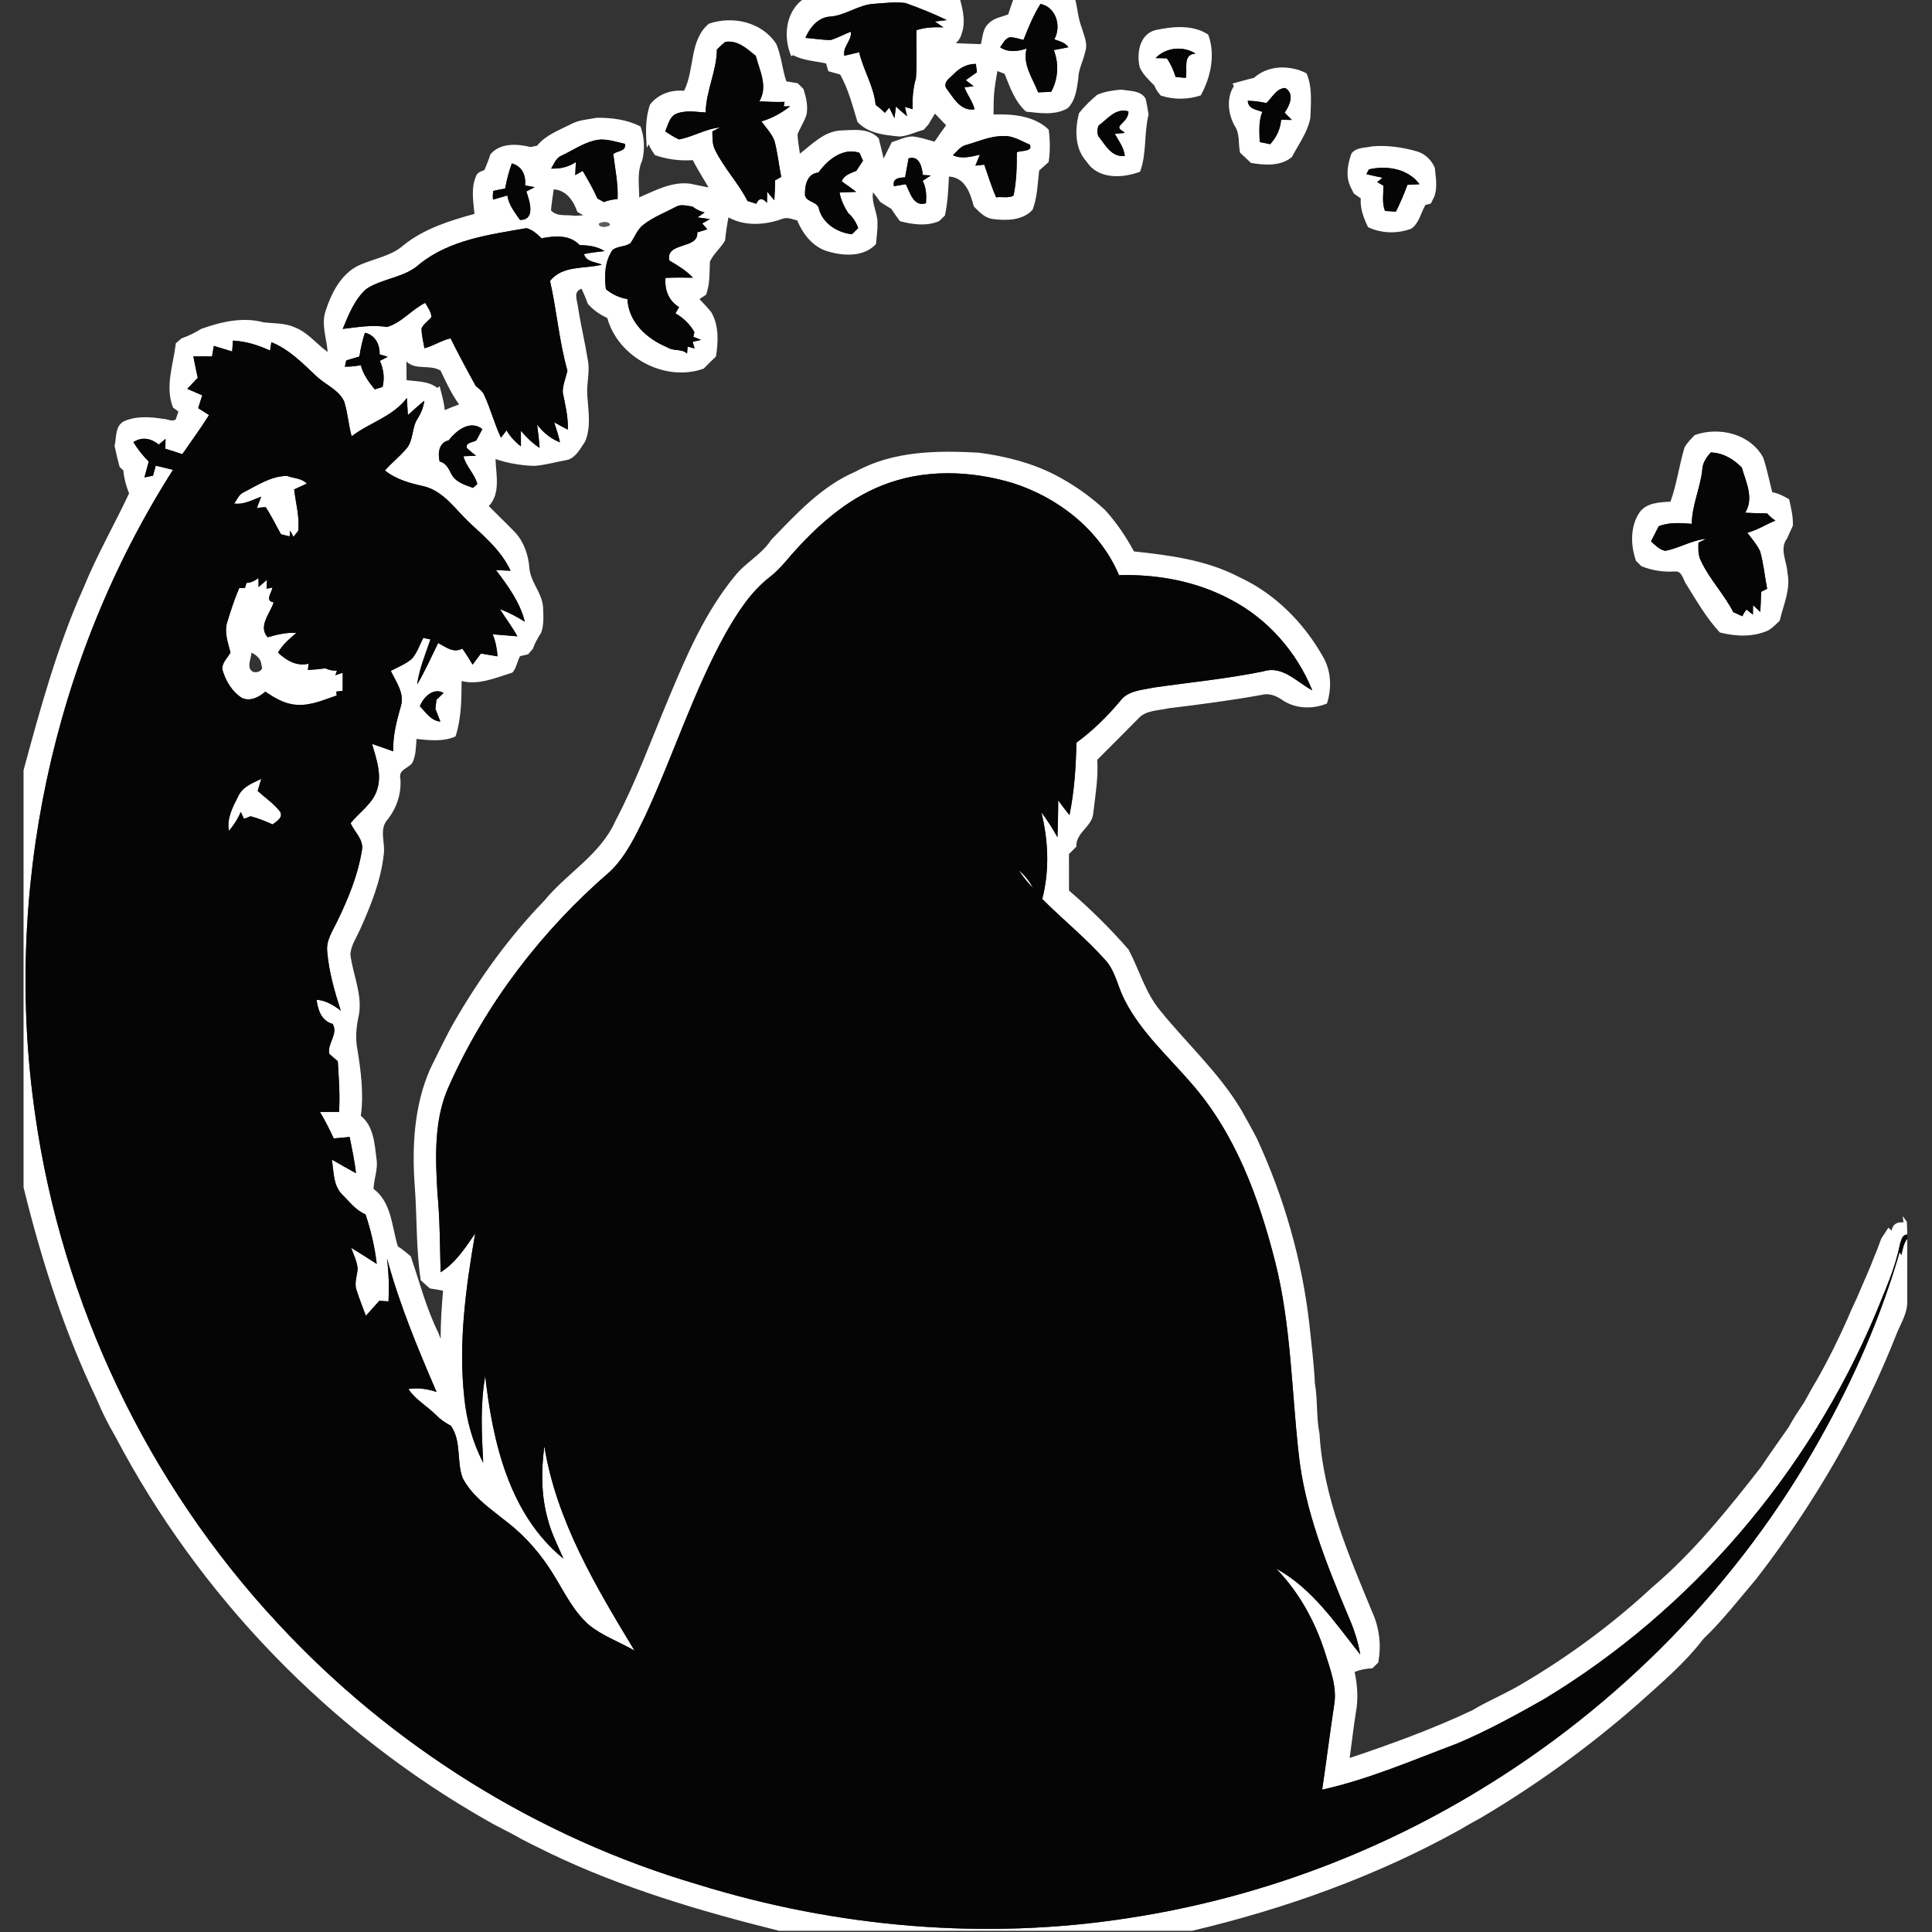 <?xml version="1.0" encoding="UTF-8" standalone="no"?>
<svg
   xmlns:dc="http://purl.org/dc/elements/1.1/"
   xmlns:cc="http://creativecommons.org/ns#"
   xmlns:rdf="http://www.w3.org/1999/02/22-rdf-syntax-ns#"
   xmlns:svg="http://www.w3.org/2000/svg"
   xmlns="http://www.w3.org/2000/svg"
   xmlns:sodipodi="http://sodipodi.sourceforge.net/DTD/sodipodi-0.dtd"
   xmlns:inkscape="http://www.inkscape.org/namespaces/inkscape"
   width="64"
   height="64"
   viewBox="0 0 48 48"
   version="1.1"
   id="svg152"
   sodipodi:docname="corv.svg"
   inkscape:version="0.92.3 (2405546, 2018-03-11)">
  <rect x="0" y="0" width="48" height="48" fill="#333333" stroke="none"/>
  <defs
     id="defs156" />
  <sodipodi:namedview
     pagecolor="#ffffff"
     bordercolor="#666666"
     borderopacity="1"
     objecttolerance="10"
     gridtolerance="10"
     guidetolerance="10"
     inkscape:pageopacity="0"
     inkscape:pageshadow="2"
     inkscape:window-width="1920"
     inkscape:window-height="1017"
     id="namedview154"
     showgrid="false"
     inkscape:pagecheckerboard="true"
     units="px"
     inkscape:zoom="11.70003"
     inkscape:cx="-1.7683207"
     inkscape:cy="20.255726"
     inkscape:window-x="-8"
     inkscape:window-y="-8"
     inkscape:window-maximized="1"
     inkscape:current-layer="svg152" />
  <g
     id="#ffffffff"
     transform="matrix(0.078,0,0,0.078,0.585,1.4999999e-7)">
    <path
       d="m 247.95,0 h 50.4 c 0.93,3.49 1.73,7.15 0.48,10.67 -0.29,1.23 -0.94,2.26 -1.87,3.08 2.65,0.09 5.31,0.26 7.97,0.31 0.6,-2.28 0.57,-5.03 2.56,-6.65 1.59,-1.71 4.06,-1.99 6.14,-2.82 0.52,-1.53 1,-3.08 1.57,-4.59 h 19.83 c 0.73,2.91 0.9,5.96 2.01,8.78 0.68,2.46 2.04,5.06 1.14,7.64 -0.6,2.93 -2.19,5.61 -2.23,8.65 -0.44,3.25 -0.89,6.96 -3.33,9.37 -4,2.39 -8.92,1.59 -13.31,1.11 -3.55,-3.19 -5.1,-7.73 -6.83,-12.03 -0.57,-0.22 -1.71,-0.67 -2.29,-0.9 -0.35,1.91 -0.65,3.83 -0.91,5.75 -0.32,2.69 -0.3,5.4 -0.32,8.1 6.1,-0.2 12.94,0.38 17.57,4.81 0.46,3.44 0.51,6.91 -0.02,10.35 -1.01,0.9 -2.01,1.8 -3.02,2.69 -0.49,4.21 -0.57,8.49 -2.09,12.51 -3.16,3.42 -8.28,3.49 -12.56,2.94 -2.63,-0.27 -4.41,-2.26 -6.16,-4.01 -1.11,-4.19 -2.71,-9.23 -7.93,-9.53 -0.19,4.17 -0.39,8.34 -1.28,12.42 -0.62,0.59 -1.23,1.18 -1.84,1.78 -4.02,1.72 -8.38,1.08 -12.47,0.02 -0.97,-1.29 -1.91,-2.61 -2.79,-3.96 -1.2,-0.68 -2.36,-1.41 -3.5,-2.17 -0.71,-1.06 -1.47,-2.09 -2.29,-3.06 -0.56,3.36 1.4,6.37 1.43,9.69 0.05,2.27 -0.31,4.52 -0.49,6.78 -3.8,4.13 -10.07,3.85 -15.04,2.43 -4.87,-1.27 -8.21,-5.47 -10.04,-9.95 -1.5,-0.34 -3.08,-1.11 -4.64,-0.55 -5.47,2.04 -12.01,2.51 -17.26,-0.43 -0.48,2.43 -0.83,4.88 -1.08,7.34 -1.36,2.44 -3.68,4.21 -4.83,6.75 -0.18,3.55 0.06,7.17 -1.24,10.56 -0.52,0.35 -1.57,1.04 -2.09,1.39 1.29,1.34 2.58,2.71 3.76,4.16 2.48,4.3 2.23,9.4 1.49,14.14 -1.34,1.24 -2.63,2.53 -3.9,3.84 -12.31,4.44 -27.29,-3.6 -30.71,-16.13 -2.37,-1.05 -4.48,-2.56 -6.2,-4.49 -0.57,-1.65 -1.26,-3.25 -1.99,-4.82 -2.78,0.9 -1.4,3.59 -1.21,5.47 0.88,5.77 2.27,11.46 3.19,17.23 0.78,3.79 -0.49,7.59 -0.16,11.4 0.33,4.85 1.28,10.01 -0.73,14.64 -1.51,2.13 -2.69,4.69 -5.29,5.7 -3.6,0.64 -7.13,1.7 -10.79,1.98 -4.22,-0.11 -8.41,-0.81 -12.42,-2.17 0.14,4.99 1.69,10.92 -2.15,14.98 2.75,2.78 5.59,5.48 8.31,8.3 2.9,3.08 4.31,7.26 4.62,11.43 0.34,4.47 4.01,7.85 4.35,12.33 0.11,2.75 0.36,5.64 -0.6,8.29 -1.06,1.61 -2,3.31 -2.66,5.13 -0.51,0.58 -1.01,1.16 -1.5,1.74 -0.65,0.14 -1.93,0.43 -2.57,0.58 -0.89,1.66 -1.17,3.84 -2.41,5.22 -5.2,1.61 -10.67,4.08 -16.2,2.71 -0.03,5.9 -0.08,11.96 -1.93,17.63 -3.95,1.78 -8.26,1.22 -12.43,0.82 -0.2,2.57 -0.16,5.29 -1.35,7.65 -1.29,1.69 -4.47,2.17 -3.8,4.91 0.41,4.71 -1.12,9.34 -4.01,13.03 -2.94,3.16 -0.66,7.56 -1.29,11.32 -0.94,8.38 -4.16,16.25 -7.58,23.89 -1.13,2.52 -2.81,4.92 -3.04,7.74 0.75,6.49 3.91,12.74 2.71,19.38 -0.81,3.64 -1.23,7.44 -0.43,11.14 1.09,6.92 2.02,13.97 1.05,20.97 4.14,3.32 4.38,8.98 5.01,13.82 0.51,3.22 -0.87,6.28 -0.95,9.46 5.74,4.26 5.79,12.03 7.74,18.31 1.46,0.94 2.81,2.03 4.11,3.18 2.79,8.15 4.93,16.58 8.78,24.33 0.18,0.49 0.56,1.45 0.74,1.94 -0.02,-5.13 0.33,-10.24 0.76,-15.34 -1.4,-0.27 -2.8,-0.51 -4.21,-0.72 -0.96,-0.88 -1.92,-1.75 -2.89,-2.59 -1.5,-9.75 -1.16,-19.65 -1.87,-29.45 -0.97,-12.74 -0.34,-26.05 4.89,-37.91 2.5,-4.98 4.84,-10.05 7.62,-14.89 8.01,-13.9 17.46,-27.06 28.64,-38.58 7.19,-8.84 18,-14.74 22.73,-25.49 6.64,-12.59 11.46,-26 16.97,-39.1 5.67,-13.59 11.6,-27.4 21.04,-38.87 3.39,-4.33 8.53,-6.83 11.54,-11.48 8.03,-8.33 16.12,-17.19 26.97,-21.83 11.94,-6.59 26,-6.75 39.25,-6.01 8.35,1.12 16.62,3.16 24.15,7.02 5.83,3 11.25,6.78 16.05,11.25 3.61,3.97 6.64,8.46 9.19,13.18 11.46,1.22 23.2,2.76 33.56,8.2 11.33,5.21 20.46,14.44 26.57,25.2 2.71,4.52 2.92,10.1 1.35,15.05 -4.58,1.87 -10.05,1.72 -14.21,-1.11 -1.89,-1.35 -4.27,-2.3 -6.6,-1.64 -9.8,1.77 -19.68,3.06 -29.56,4.25 -3.34,0.79 -7.44,0.57 -9.84,3.41 -4.3,4.36 -8.64,8.68 -12.96,13.01 0.36,5.77 -0.63,11.46 -1.29,17.17 -0.45,4.22 -5.56,5.99 -5.38,10.52 -0.78,0.77 -1.56,1.54 -2.34,2.32 0.01,3.88 0.01,7.76 0.01,11.64 6.75,5.8 13.15,12.09 18.98,18.81 3.41,6.47 5.34,13.78 10.12,19.48 8.54,10.56 18.76,19.82 25.77,31.59 1.67,2.99 3.36,5.96 4.93,9 8.71,18.82 14.52,39.04 16.81,59.67 0.63,6.13 1.43,12.25 1.71,18.41 0.93,5.32 0.41,10.75 1.47,16.05 1.18,19.94 9.24,38.48 16.75,56.7 2.33,5.06 3,10.71 1.96,16.19 -0.63,0.6 -1.25,1.22 -1.87,1.83 -1.95,0.07 -3.85,0.43 -5.65,1.15 0.87,4.23 1.23,8.56 0.4,12.84 -0.75,4.84 -1.32,9.72 -1.98,14.58 13.26,-4.44 26.45,-9.24 39.1,-15.22 5.21,-3.12 10.87,-5.4 16.07,-8.55 14.7,-8.66 28.53,-18.87 41.05,-30.47 13.22,-11.18 24.11,-24.75 34.74,-38.35 2.86,-4.3 5.87,-8.5 8.83,-12.73 1.5,-2.78 3.27,-5.41 5.02,-8.03 1.31,-2.36 2.58,-4.74 3.98,-7.04 3.68,-6.48 7.01,-13.19 10.01,-20.01 1.09,-2.74 2.48,-5.35 3.59,-8.08 1.15,-2.68 2.29,-5.36 3.46,-8.03 0.65,-1.69 1.31,-3.38 2.02,-5.04 0.48,-1.34 0.99,-2.67 1.5,-4 0.78,-1.1 1.52,-2.24 2.22,-3.39 0.26,0.25 0.79,0.74 1.05,0.99 0.25,-2.1 1.84,-2.89 3.77,-2.64 l -0.27,-2.02 1.34,1.81 0.12,3.31 v 0.77 c -1.69,0 -1.91,1.92 -2.35,3.14 -1.5,7.75 -4.87,14.95 -7.79,22.24 -21.31,50.54 -58.66,94.35 -105.69,122.67 -8.98,5.09 -18.07,10.07 -27.59,14.08 -14.15,5.31 -28.13,11.39 -42.94,14.68 1.34,-8.97 2.45,-17.97 3.81,-26.93 1.03,-5.84 -1.29,-11.44 -2.95,-16.91 -3.16,-9.85 -8.28,-19.11 -15.5,-26.56 11.46,6.25 18.87,17.38 26.77,27.36 -0.68,-4.16 -2.03,-8.16 -3.71,-12.01 -7.01,-16.73 -13.97,-33.83 -15.91,-52.02 -2.27,-20.38 -2.43,-41.09 -7.48,-61.08 -5.18,-20.37 -12.66,-40.88 -26.74,-56.89 -7.36,-8.57 -16.04,-16.28 -21.21,-26.49 -2.14,-4.03 -2.83,-8.81 -5.83,-12.37 -6.28,-7.13 -13.71,-13.1 -20.41,-19.8 2.34,-9.09 1.96,-18.55 -0.29,-27.61 1.91,2.51 3.6,5.19 5.14,7.94 0.1,-3.92 0.24,-7.84 0.23,-11.76 1.16,1.59 2.34,3.17 3.59,4.7 1.55,-7.58 2.06,-15.34 2.21,-23.06 5.19,-3.81 9.8,-8.34 13.94,-13.27 2.45,-3.36 6.95,-3.48 10.67,-4.29 11.67,-1.68 23.45,-2.8 35.02,-5.18 6.03,-1.92 10.62,3.49 15.5,6.07 -5.02,-12.38 -14.4,-22.99 -26.32,-29.09 -10.78,-5.7 -23.12,-7.93 -35.24,-7.6 -6.08,-14.36 -19.33,-24.75 -33.98,-29.38 -13.45,-4 -28.32,-4.49 -41.49,0.81 -11.45,4.52 -20.8,12.94 -28.85,22.04 -2.12,2.5 -4.23,5.05 -6.85,7.07 -6.09,4.7 -10.31,11.3 -14.08,17.9 -10.31,18.58 -16.71,38.95 -25.63,58.18 -3.08,6.31 -6.13,12.9 -11.29,17.83 -21.6,18.62 -39.39,41.83 -51.08,67.89 -5.04,10.73 -4.51,22.93 -3.85,34.47 0.82,8.38 0.77,16.81 1.02,25.23 4.79,-2.99 7.87,-7.82 11,-12.36 -2.96,17.2 -5.38,34.75 -3.47,52.22 0.7,7.24 2.68,14.36 6.03,20.83 -0.47,-9.22 -0.99,-18.49 0.65,-27.64 2.35,21.03 7.67,44.18 24.91,58.17 -1.81,-4.16 -3.9,-8.22 -5.01,-12.63 -2.12,-7.53 -2.09,-15.48 -1.07,-23.17 3.82,23.75 16.45,44.81 28.72,65.08 -4.75,-2.71 -10.01,-4.6 -14.34,-8.02 -4.97,-4.25 -7.84,-10.26 -11.2,-15.74 -3.93,-6.52 -8.93,-12.43 -14.97,-17.1 -5.16,-4.17 -11.05,-8.01 -14.22,-14.05 -2.03,-5.42 -0.29,-11.74 -3.79,-16.72 -1.76,-0.88 -3.35,-2.02 -4.73,-3.42 -2.85,-2.84 -6.5,-4.84 -8.78,-8.24 3.04,-0.52 6.08,-0.04 8.97,0.92 -5.99,-13.9 -11.84,-27.93 -15.79,-42.57 0.58,4.55 0.72,9.14 0.49,13.72 -0.73,-0.05 -2.2,-0.13 -2.93,-0.18 -1.42,1.6 -2.84,3.2 -4.28,4.78 -0.99,-2.75 -2.12,-5.45 -2.98,-8.23 -0.81,-2.28 0.27,-4.62 0.35,-6.91 -0.24,-2.3 -1.29,-4.41 -2.08,-6.55 2.75,1.67 5.46,3.41 8.17,5.16 -0.61,-5.38 -1.88,-10.66 -3.57,-15.79 -3.12,-1.26 -5.12,-4.06 -7.45,-6.33 -2.91,-2.9 -2.64,-7.36 -3.28,-11.12 2.55,1.47 5.1,2.93 7.68,4.34 -0.41,-3.89 -1.27,-7.71 -2.01,-11.54 -1.69,0.15 -3.38,0.31 -5.07,0.47 -1.33,-2.89 -2.76,-5.72 -4.39,-8.44 2.03,0.01 4.05,0.01 6.08,-0.01 0.35,-5.39 -0.07,-10.78 -0.4,-16.16 -0.92,-0.79 -1.88,-1.53 -2.72,-2.4 -0.67,-3.26 2.98,-6.29 1.08,-9.48 -3.55,-0.93 -4.71,-4.44 -5.11,-7.69 2.94,0.21 5.43,1.74 7.7,3.47 -1.99,-6.14 -3.79,-12.42 -4.32,-18.87 -0.38,-3.63 1.87,-6.74 3.33,-9.86 3.41,-7.04 6.44,-14.41 7.7,-22.17 0.79,-3.49 -2.32,-5.9 -3.57,-8.81 2.82,-3.57 7.11,-6.2 8.47,-10.77 1.53,-4.83 -0.3,-9.82 -1.64,-14.47 2.26,0.76 4.51,1.54 6.75,2.36 -0.16,-4.92 1.08,-9.68 2.41,-14.36 1.27,-4.1 -1.52,-7.76 -3.19,-11.27 2.29,-1.22 4.79,-2.16 6.75,-3.89 1.64,-1.93 2.47,-4.38 3.57,-6.61 0.58,0.11 1.73,0.35 2.31,0.47 -1.6,4.73 -3.57,9.39 -4.24,14.38 2.5,-4.27 4.53,-8.78 6.69,-13.23 2.4,1.24 4.86,3.35 7.69,1.78 1.2,1.63 2.26,3.35 3.29,5.1 0.87,-1.18 1.75,-2.36 2.64,-3.53 1.76,0.3 3.52,0.6 5.29,0.9 -0.15,-2.41 -0.62,-4.79 -1.54,-7.02 2.62,0.19 5.24,0.43 7.86,0.65 -1.62,-3.02 -3.73,-5.73 -5.54,-8.63 2.8,0.97 5.41,2.4 7.92,3.97 -1.56,-6.22 -5.38,-11.43 -9.19,-16.45 1.55,0.08 3.1,0.16 4.65,0.22 -2.84,-6.18 -8.04,-10.67 -12.94,-15.18 -4.58,-4.25 -8.27,-10.15 -14.7,-11.74 -4.39,-0.95 -8.81,-2.15 -12.38,-5.03 2.15,-2.42 4.69,-4.44 6.79,-6.89 2.38,-2.67 1.68,-6.61 3.56,-9.52 1.12,-1.77 1.94,-3.71 2.19,-5.8 -1.8,1.46 -3.49,3.04 -5.23,4.58 -0.12,-1.82 -0.22,-3.64 -0.32,-5.46 -4.47,5.95 -11.9,7.84 -17.6,12.22 -0.99,-3.65 -1.24,-7.47 -2.36,-11.08 -1.76,-3.8 -6.01,-5.34 -8.9,-8.11 -4.36,-4.1 -8.64,-8.51 -14.3,-10.8 -0.11,0.67 -0.32,2.01 -0.43,2.68 -3.72,-1.74 -7.69,-2.97 -11.81,-3.18 -0.06,0.86 -0.18,2.6 -0.25,3.47 -1.95,-0.58 -3.89,-1.19 -5.84,-1.79 -0.14,0.84 -0.44,2.52 -0.58,3.36 -1.98,-0.04 -3.97,-0.06 -5.95,-0.04 0.43,2.29 0.91,4.58 1.42,6.86 -1.12,1.17 -2.24,2.33 -3.35,3.5 1.6,0.67 3.19,1.36 4.77,2.07 -0.42,1.36 -0.85,2.72 -1.29,4.08 1.15,0.73 2.3,1.46 3.46,2.2 -2.67,4.27 -5.67,8.32 -8.52,12.47 -1.79,-0.61 -3.58,-1.19 -5.39,-1.73 0.02,-1.06 0.03,-2.11 0.04,-3.16 -0.53,0.46 -1.6,1.37 -2.13,1.83 -2.47,-1.99 -5.32,-2.58 -8.1,-0.79 1.37,2.26 3.02,4.33 4.89,6.2 -0.45,1.68 -0.92,3.37 -1.37,5.05 0.68,-0.13 2.04,-0.41 2.72,-0.55 0.3,-1.07 0.6,-2.14 0.89,-3.2 1.83,0.45 3.66,0.9 5.49,1.33 C 9.14,209.94 -6.56,284.29 3.7,355.01 c 8.51,60.16 35.81,117.52 77.22,161.98 36.16,39.1 82.95,68.34 134.07,83.32 44.16,13.66 91.37,17.77 137.1,10.61 39.09,-5.97 76.95,-19.72 110.78,-40.19 45.36,-27.26 83.62,-66.31 109.42,-112.55 10.56,-18.78 19.31,-38.64 25.28,-59.36 l 0.57,0.93 c 0.42,-1.79 0.68,-3.71 1.86,-5.19 v 20.14 c 0.02,3.58 -1.95,6.66 -3.27,9.86 -11.05,28.12 -26.37,54.47 -44.82,78.37 -5.53,6.48 -10.71,13.24 -16.88,19.13 -5.9,7.75 -13.38,14 -20.56,20.48 -15.5,13.62 -32.27,25.8 -50.02,36.32 -2.34,1.32 -4.71,2.59 -7,3.98 C 430.78,597.65 401.83,608 372.19,615 H 240.65 c -25,-6.24 -49.89,-13.58 -73.17,-24.78 -1.33,-0.67 -2.66,-1.32 -3.99,-1.97 -0.51,-0.24 -1.52,-0.74 -2.03,-0.99 -1.01,-0.54 -2.02,-1.05 -3.03,-1.57 -3.55,-2.1 -7.33,-3.76 -10.88,-5.85 C 97.5,551.39 55.92,508.41 29.17,457.43 26.93,453.62 24.94,449.64 23.25,445.56 12.94,424.08 5.67,401.29 0,378.19 V 245.36 c 5.34,-19.73 10.76,-39.58 19.18,-58.29 4.18,-10.27 9.73,-19.89 14.44,-29.92 -0.96,-2.33 -1.6,-4.78 -1.83,-7.3 -0.29,-0.28 -0.89,-0.84 -1.19,-1.12 -0.6,-2.23 -1.15,-4.47 -1.61,-6.72 0.65,-2.65 0.12,-6.37 3,-7.82 3.92,-1.78 8.45,-1.4 12.59,-0.76 1.26,0.03 2.74,1 3.9,0.17 0.21,-0.63 0.63,-1.88 0.84,-2.51 -0.43,-0.33 -1.3,-0.97 -1.73,-1.3 -2.6,-6.7 0.12,-13.71 0.93,-20.47 0.61,-0.52 1.22,-1.04 1.83,-1.56 2.19,-0.75 4.27,-1.78 6.23,-3 6.37,-2.25 13.12,-3.88 19.86,-2.1 3.32,0.42 6.78,0.17 9.9,1.59 4.21,1.58 6.94,5.34 10.53,7.85 -0.33,-4.42 -2.16,-8.85 -0.6,-13.25 1.82,-5.53 4.76,-11.36 10.16,-14.15 4.82,-2.31 10.5,-2.96 14.61,-6.6 6.52,-5.25 14.64,-7.8 22.59,-9.97 -0.39,-4.04 -1.18,-8.32 0.57,-12.17 0.4,-1.14 1.68,-1.36 2.63,-1.84 0.68,-1.64 1.34,-3.29 1.88,-4.98 3.17,-3.68 8.46,-3.36 12.76,-2.31 0.53,-0.1 1.58,-0.31 2.1,-0.42 2.79,-3.46 7.07,-4.94 10.89,-6.91 2.53,-1.35 5.44,-1.45 8.19,-1.99 4.76,-0.02 9.6,0.57 13.87,2.78 1.25,3.4 1.4,7.22 0.57,10.73 -1.73,3.71 -1.01,7.89 -0.99,11.85 5.18,-2.2 10.41,-5.12 16.26,-4.36 1.93,0.44 3.88,0.8 5.83,1.19 -1.68,-2.9 -3.5,-5.71 -5.02,-8.69 -4.1,0.29 -8.16,-0.25 -12.04,-1.59 -0.75,-1.09 -1.52,-2.18 -1.98,-3.44 l -0.62,1.12 c -0.36,-4.64 -0.55,-9.38 1.04,-13.84 2.62,-3.3 6.67,-4.72 10.83,-4.34 3.45,-6.84 1.59,-16.08 7.89,-21.37 7.63,-2.61 16.96,-0.54 21.49,6.48 1.6,3.79 1.87,7.99 3.19,11.88 1.21,0.2 2.43,0.41 3.65,0.62 0.6,0.61 1.2,1.22 1.81,1.83 0.83,2.61 1.48,5.36 0.98,8.11 -0.69,2.23 -2.02,4.17 -2.88,6.32 0.07,2.07 0.49,4.1 0.75,6.16 3.85,-2.94 7.41,-6.82 12.53,-7.36 4.29,-0.14 9.3,-1.02 12.59,2.48 0.5,2.14 1.07,4.26 1.55,6.41 0.88,-1.72 1.75,-3.45 2.6,-5.19 2.14,-0.66 4.22,-1.73 6.49,-1.83 2.44,0.2 4.77,1.01 7.11,1.68 1.23,-1.75 2.42,-3.52 3.7,-5.24 -1.19,-1.23 -2.38,-2.46 -3.54,-3.71 -0.71,1.14 -1.41,2.27 -2.07,3.44 -0.51,0.57 -1.02,1.15 -1.53,1.72 -2.58,0.67 -5.03,1.98 -7.71,2.14 -4.73,-0.47 -9.93,-0.94 -13.37,-4.64 -1.57,-5.13 -2.87,-10.4 -5.52,-15.11 -1.27,-0.34 -2.52,-0.69 -3.77,-1.06 -0.18,-0.62 -0.54,-1.85 -0.72,-2.47 -3.52,-0.77 -7.25,-0.92 -10.51,-2.63 l -0.57,0.34 C 241.97,11.98 242.63,4.23 247.95,0 m 22.93,1.22 c -4.89,0.26 -8.89,3.6 -13.75,4.05 -3.95,0.09 -6.65,3.46 -8.1,6.79 2.67,0.21 5.33,0.67 8.02,0.7 2.22,-0.67 4.27,-1.82 6.44,-2.66 0.42,2.88 -2.65,4.68 -2.05,7.65 1.58,-0.35 3.16,-0.72 4.73,-1.11 1.33,5.74 4.66,10.83 5.24,16.76 1.04,0.77 2.02,1.61 2.93,2.54 0.35,-0.41 1.06,-1.24 1.41,-1.65 0.54,1.12 1.09,2.24 1.66,3.36 0.12,-0.93 0.35,-2.79 0.47,-3.72 1.15,1.06 2.33,2.1 3.54,3.09 -0.17,-0.74 -0.51,-2.23 -0.69,-2.97 0.62,0.18 1.85,0.54 2.46,0.72 -0.12,-3.32 0.11,-6.64 1.06,-9.84 0.39,-5.1 0.03,-10.22 0.17,-15.33 2.78,-0.89 5.69,-1.02 8.59,-0.89 -0.68,-0.46 -2.06,-1.39 -2.75,-1.85 0.95,-0.11 2.86,-0.34 3.81,-0.46 -4.27,-2.09 -8.69,-3.83 -13.15,-5.44 -3.34,-0.43 -6.7,0.03 -10.04,0.26 m 53.04,0.02 c -2.24,3.61 -3.87,7.53 -5.41,11.47 -1.47,-0.29 -2.92,-0.91 -4.43,-0.82 -1.54,0.44 -2.13,2.03 -3.01,3.18 2.58,1.72 5.64,1.33 8.43,0.39 -1.38,5.03 1.94,9.48 3.67,13.95 1.38,-0.05 2.76,-0.11 4.15,-0.16 2.23,-4.13 2.53,-8.93 0.84,-13.3 1.55,-0.28 3.1,-0.58 4.65,-0.91 -1.06,-1.52 -2.86,-1.93 -4.49,-2.5 2.33,-4.21 0.6,-10.21 -4.4,-11.3 M 223.45,13.37 c -0.91,0.75 -1.74,1.58 -2.6,2.39 -0.08,6.88 -3.45,13.19 -3.59,20.06 -3.03,-0.15 -6.23,-0.78 -9.15,0.33 -2.37,0.85 -2.79,3.67 -3.72,5.7 1.43,0.92 2.83,1.88 4.4,2.55 4.49,-0.8 8.49,-3.43 13.09,-3.79 -0.82,0.42 -1.64,0.83 -2.47,1.23 0.04,2.05 -0.08,4.22 0.95,6.08 2.82,5.72 7.36,10.41 10.24,16.1 0.93,0.29 1.85,0.58 2.79,0.88 0.8,-1.84 1.94,-1.94 3.43,-0.31 0.01,-0.89 0.02,-2.66 0.03,-3.55 0.57,0.69 1.71,2.06 2.28,2.75 0.15,-2.11 0.25,-4.22 0.23,-6.33 0.5,-0.28 1.49,-0.83 1.98,-1.11 -0.78,-3.85 -1.15,-7.78 -2.18,-11.58 -0.95,-2.29 -2.66,-4.14 -4.14,-6.09 3.35,-1 6.43,-2.67 9.15,-4.84 l -2.03,0.05 0.27,-1.44 c -2.69,0.07 -5.38,-0.02 -8.06,-0.17 2.86,-4.7 0.1,-9.78 -1.12,-14.49 -2.79,-2.27 -5.87,-5.16 -9.78,-4.42 m 68.77,2.87 c 0.6,0.57 0.6,0.57 0,0 m 4.22,7.21 c -1.18,1.23 -3.52,2.53 -2.6,4.56 2.31,3.02 4.51,7.51 9.08,6.81 -0.6,-2.53 -2.32,-4.57 -3.22,-6.98 0.73,-0.09 2.19,-0.29 2.92,-0.39 -0.84,-0.63 -1.68,-1.27 -2.51,-1.91 1.18,-0.84 2.38,-1.69 3.57,-2.54 -0.09,-0.66 -0.26,-1.98 -0.34,-2.64 -2.7,-0.04 -5.07,1.2 -6.9,3.09 m 3.89,22.69 c -1.87,0.41 -2.97,2.08 -4.3,3.3 2.79,1.32 5.75,0.47 8.59,-0.17 -0.49,1.16 -0.97,2.33 -1.44,3.5 0.7,-0.08 2.11,-0.24 2.82,-0.32 1.27,3.47 2.28,7.04 3.8,10.42 1.79,-0.31 3.97,0.38 5.54,-0.59 0.95,-4.52 1.06,-9.17 1.04,-13.78 1.3,-0.63 5.3,-0.11 4.12,-2.44 -2.71,-1.1 -5.38,-2.93 -8.42,-2.71 -4.11,-0.08 -7.87,1.72 -11.75,2.79 m -128.89,3.39 c -1.79,0.71 -2.46,2.64 -3.38,4.16 2.8,0.13 5.54,-0.48 7.87,-2.08 -0.05,1.04 -0.16,3.12 -0.21,4.17 0.6,-0.34 1.78,-1.01 2.38,-1.34 1.68,2.87 3.36,5.75 4.7,8.8 0.53,0.28 1.57,0.85 2.1,1.13 1.36,-0.62 2.84,-0.8 4.31,-0.98 0.24,-4.83 -0.81,-9.58 -1.36,-14.36 1.3,-1 4.19,-0.82 3.73,-3.21 -3.17,-0.67 -6.41,-1.93 -9.67,-1.08 -3.78,0.88 -6.99,3.17 -10.47,4.79 m 81.75,5.44 c -3.69,0.29 -4.41,4.28 -4.28,7.27 0.59,2.37 4.28,1.86 4.5,4.61 1.44,4.51 5.91,7.26 10.45,7.77 0.5,-0.49 1.49,-1.47 1.99,-1.96 -0.65,-1.88 -1.74,-3.54 -3.24,-4.86 -1.23,-2 -2.3,-4.13 -2.68,-6.48 1.77,-0.06 3.53,-0.13 5.3,-0.2 -1.51,-1.16 -3.06,-2.27 -4.62,-3.35 0.71,-2.07 2.89,-2.55 4.66,-3.37 0.7,-1.08 1.4,-2.15 2.11,-3.22 -0.28,-0.63 -0.85,-1.89 -1.14,-2.51 -5.23,-1.77 -10.18,2.26 -13.05,6.3 m 28.71,-4.53 c -0.37,2.02 -0.72,4.04 -1.11,6.06 -1.88,0.09 -4.11,0.24 -3.55,2.81 0.95,-0.16 2.85,-0.48 3.79,-0.64 1.34,2.68 2.46,7.32 6.42,6.06 0.17,-2.44 0.11,-4.93 -1.07,-7.14 0.87,-0.57 1.75,-1.14 2.62,-1.7 -0.64,-0.04 -1.93,-0.12 -2.57,-0.16 -0.22,-2.53 -1.12,-6.31 -4.53,-5.29 m -128.51,9.63 c -1.26,0.19 -2.51,0.44 -3.75,0.73 -0.18,0.92 -0.21,1.84 -0.1,2.78 1.52,-0.43 3.04,-0.87 4.56,-1.32 0.43,3 2.37,5.37 4.02,7.79 5.12,0.07 3.04,-6.12 2.03,-9.06 0.89,-0.46 1.77,-0.91 2.66,-1.37 -0.76,-0.14 -2.29,-0.42 -3.05,-0.56 0.31,-3.15 -0.93,-6.11 -4.22,-7 -0.98,2.59 -1.63,5.29 -2.15,8.01 M 168,67.01 c 1.9,2.13 5,1.27 7.51,1.73 0.69,-0.04 2.08,-0.12 2.77,-0.16 -0.47,-0.26 -1.4,-0.8 -1.87,-1.07 -1.2,-3.48 -3.47,-6.93 -7.54,-7.2 -0.3,2.23 -0.68,4.46 -0.87,6.7 m 39.9,-1.19 c -3.46,1.84 -7.19,3.26 -10.31,5.65 -2.08,1.47 -2.86,3.98 -4.27,5.98 -1.68,1.2 -4.03,0.9 -5.7,2.15 -2.5,3.65 -2.69,8.26 -2.12,12.51 1.98,1.65 4.28,2.74 6.85,3.14 0.33,7.41 6.28,12.74 12.72,15.39 1.92,1.31 4.53,0.33 6.28,1.98 0.04,-0.56 0.12,-1.68 0.17,-2.24 0.55,0.15 1.66,0.46 2.22,0.62 -0.16,-0.53 -0.46,-1.57 -0.62,-2.1 0.67,-0.16 1.99,-0.48 2.66,-0.64 -0.61,-0.25 -1.83,-0.75 -2.44,-0.99 0.09,-0.37 0.26,-1.11 0.34,-1.48 -1.44,-2.54 -3.49,-4.53 -6.04,-5.97 0.39,-0.66 0.77,-1.33 1.16,-2 -3.31,-1.97 -4.66,-5.56 -4.33,-9.3 2.91,-0.16 5.83,-0.11 8.74,-0.06 -2.13,-2.29 -4.8,-3.89 -7.47,-5.45 -1.45,-6.05 9.39,-3.5 8.84,-8.98 1.07,-0.33 2.14,-0.67 3.22,-1 -0.41,-0.46 -1.22,-1.39 -1.63,-1.86 0.82,-0.46 1.64,-0.92 2.46,-1.39 -0.99,-0.13 -2.97,-0.39 -3.96,-0.53 0.57,-0.39 1.7,-1.18 2.27,-1.57 -1.43,-0.37 -2.73,-0.99 -3.88,-1.89 -1.7,-0.19 -3.55,-0.86 -5.16,0.03 m -24.69,5.45 c 0.14,1.41 2.69,1.08 3.58,0.45 -0.16,-1.4 -2.7,-1.08 -3.58,-0.45 M 126.2,84.06 c -4.77,4.44 -11.78,4.5 -17.06,8.01 -3.74,3.36 -5.59,8.18 -7.48,12.7 4.68,-0.53 9.38,-1.42 14.09,-0.61 4.7,-1.36 7.86,-5.57 12.19,-7.69 0.81,1.42 1.85,2.79 2.01,4.47 -0.98,1.28 -2.48,2.16 -3.17,3.63 -0.03,2.16 0.57,4.25 0.92,6.36 2.89,-0.77 5.4,-2.51 8.32,-3.17 2.54,5.14 5.26,10.18 8.02,15.2 1.07,0.89 2.3,1.71 2.79,3.09 1.98,4.35 3.19,9.02 5.23,13.36 0.45,-0.59 1.35,-1.75 1.79,-2.33 1.16,1.99 2.73,3.7 4.58,5.09 0.01,-1.65 0.01,-3.3 -0.01,-4.95 1.73,2.07 3.69,3.95 5.95,5.45 -0.15,-2.49 -0.49,-4.97 -0.79,-7.44 1.89,2.51 4.35,4.51 7.28,5.67 -0.45,-2.18 -1.15,-4.28 -1.85,-6.39 1.44,0.81 2.88,1.58 4.34,2.34 0.2,-4.05 -0.85,-7.97 -1.6,-11.9 -0.03,-2.36 0.98,-4.59 1.49,-6.87 -2.66,-9.37 -3.38,-19.14 -5.55,-28.61 4.07,-5.07 10.98,-3.73 16.55,-5.18 -2.05,-0.89 -5.03,-0.81 -5.73,-3.37 2.17,-0.44 4.36,-0.71 6.55,-0.94 -2.38,-1.52 -5.16,-1.86 -7.92,-1.9 -3.17,-3.4 -7.97,-2.99 -12.13,-2.17 -1.42,-1.34 -2.88,-2.78 -4.85,-3.23 -11.76,2.05 -24.31,3.67 -33.96,11.38 M 108.73,106 c -0.79,2.47 -1.37,4.99 -1.75,7.56 -1.39,0.4 -2.79,0.82 -4.18,1.24 -0.11,0.5 -0.34,1.5 -0.46,2 1.71,0.01 3.41,-0.16 5.09,-0.48 0.74,2.94 2.54,5.4 4.44,7.71 0.62,-0.2 1.87,-0.59 2.49,-0.79 0.72,-2.83 0.29,-5.68 -0.85,-8.32 0.62,-0.32 1.87,-0.94 2.5,-1.26 -0.66,-0.2 -1.96,-0.61 -2.61,-0.81 0.17,-3.09 -1.46,-6.21 -4.67,-6.85 m 13.22,9.13 c 0.04,1.98 0.05,3.96 0.05,5.94 3.33,0.48 6.98,0.27 9.79,2.49 l 0.73,-0.55 c 0.65,2.52 1.42,5.01 1.63,7.61 1.5,-0.66 3.04,-1.22 4.57,-1.79 -2.4,-3.34 -4.14,-7.08 -5.89,-10.78 -3.34,-2.08 -7.99,0 -10.88,-2.92 m 13.46,25.13 c -3.13,0.76 -3.5,4.02 -2.88,6.72 2.01,0.5 2.88,2.27 3.72,3.96 1.3,2.66 4.35,3.5 6.89,4.46 0.35,-0.3 1.05,-0.9 1.4,-1.2 -0.83,-3.29 -3.63,-5.59 -4.42,-8.88 1,-0.04 2.99,-0.12 3.99,-0.16 -1.01,-0.76 -1.97,-1.56 -2.88,-2.42 -0.61,-1.86 1.93,-1.75 3,-2.48 0.65,-1.19 1.29,-2.39 1.9,-3.6 -3.93,-3 -8.24,0.44 -10.72,3.6 m -9.18,84.7 c 1.93,1.94 3.51,4.61 6.54,4.88 -0.51,-1.36 -1.04,-2.71 -1.59,-4.05 0.12,-0.96 0.23,-1.92 0.33,-2.87 0.57,-0.56 1.71,-1.66 2.29,-2.21 -3.3,-1.81 -6.45,1.35 -7.57,4.25 z"
       id="path85"
       inkscape:connector-curvature="0"
       style="opacity:1;fill:#ffffff" />
    <path
       d="m 360.5,9.59 c 5.5,-1.16 11.92,-1.84 16.84,1.43 2.37,6.32 0.82,13.62 -2.38,19.37 -4.18,1.37 -8.54,1.39 -12.73,0.06 -0.8,-0.96 -1.63,-1.93 -1.99,-3.15 -1.76,-1.79 -3.66,-3.51 -4.71,-5.84 -1.05,-4.43 -0.11,-10.5 4.97,-11.87 m 0.08,8.91 c 0.9,0.02 2.68,0.06 3.58,0.08 1.28,1.8 2.14,3.84 2.81,5.94 1.07,0.11 2.15,0.2 3.24,0.29 0.63,-2.82 -1.15,-7.53 3.1,-7.73 -3.95,-2.56 -9.46,-1.99 -12.73,1.42 z"
       id="path87"
       inkscape:connector-curvature="0"
       style="opacity:1;fill:#ffffff" />
    <path
       d="m 391.93,24.8 c 4.5,-4.1 11.5,-4.17 16.72,-1.44 1.95,4.45 1.36,9.41 1.24,14.13 -0.85,4.62 -3.76,8.43 -5.87,12.5 -3.58,3.03 -8.73,2.66 -13.07,1.9 -1.15,-1.1 -2.3,-2.2 -3.47,-3.26 -0.6,-2.81 0.01,-5.89 -1.62,-8.4 -2.23,-3.8 -2.77,-9.06 -0.35,-12.8 -0.11,-0.2 -0.32,-0.61 -0.42,-0.82 2.28,-0.58 4.54,-1.3 6.84,-1.81 m 3.96,8.03 c -1.96,-0.42 -3.95,-0.71 -5.94,-0.73 0.09,2.57 2.71,2.81 4.63,3.53 -1.26,3.06 -0.91,6.4 -0.84,9.62 1.1,0.23 2.22,0.46 3.33,0.68 2.01,-2.15 3.26,-4.83 3.5,-7.78 0.85,0.01 2.57,0.04 3.42,0.05 -0.77,-0.77 -1.54,-1.54 -2.31,-2.31 1.61,-2.28 3.27,-6 0.19,-7.87 -2.83,0.13 -4.16,3.06 -5.98,4.81 z"
       id="path89"
       inkscape:connector-curvature="0"
       style="opacity:1;fill:#ffffff" />
    <path
       d="m 341.99,30.19 c 2.42,-1.06 5.11,-1.43 7.73,-1.65 2.66,0.53 6.05,0.19 7.65,2.83 0.47,1.67 0.65,3.41 0.97,5.12 -1.49,6 -0.55,12.38 -2.69,18.2 -5.56,2.11 -13.36,2.5 -16.98,-3.14 -3.89,-4.16 -3.83,-10.34 -2.47,-15.53 1.7,-2.14 3.69,-4.07 5.79,-5.83 m 0.42,9.82 c -0.48,1.25 -0.62,2.88 0.38,3.92 2.01,2.67 4.02,6.25 7.98,5.72 -0.27,-2.64 -1.94,-4.76 -3.18,-7.01 0.79,-0.08 2.38,-0.23 3.17,-0.31 -0.57,-0.71 -2.17,-1.04 -1.63,-2.22 1.24,-1.37 2.86,-2.6 2.8,-4.64 -4.1,-1.18 -6.63,2.43 -9.52,4.54 z"
       id="path91"
       inkscape:connector-curvature="0"
       style="opacity:1;fill:#ffffff" />
    <path
       d="m 429.56,46.62 c 4.75,-0.43 9.59,0.27 14.17,1.57 2.64,0.73 4.73,2.76 5.79,5.26 0.29,3.02 0.9,6.11 -0.12,9.06 -0.28,0.58 -0.84,1.74 -1.13,2.32 -0.43,0.11 -1.31,0.34 -1.74,0.45 -1.46,2.5 -2.01,5.85 -4.5,7.55 -4.41,1.68 -9.49,1.56 -13.77,-0.47 -1.39,-2.87 -2.57,-5.91 -2.33,-9.18 -0.73,-0.51 -1.46,-1.01 -2.19,-1.51 -0.27,-0.53 -0.8,-1.6 -1.06,-2.13 -1.63,-3.44 -0.94,-7.16 0.26,-10.6 1.52,-2.11 4.35,-1.78 6.62,-2.32 m -1.03,7.33 c -0.2,0.38 -0.6,1.15 -0.8,1.53 1.7,0.39 3.41,0.78 5.13,1.13 -0.43,0.35 -1.27,1.04 -1.69,1.39 0.5,0.28 1.49,0.85 1.99,1.13 0,2.7 -0.52,5.44 0.49,8.05 0.87,0.06 2.61,0.18 3.49,0.23 1.36,-2.78 2.6,-5.63 3.66,-8.54 0.96,-0.05 2.89,-0.15 3.85,-0.19 -3.67,-4.98 -10.44,-6.04 -16.12,-4.73 z"
       id="path93"
       inkscape:connector-curvature="0"
       style="opacity:1;fill:#ffffff" />
    <path
       d="m 532.3,138.58 c 7.79,-2.79 17.7,-0.39 21.8,7.15 1.25,3.6 1.92,7.36 2.9,11.04 1.94,0.34 3.7,1.28 5.39,2.27 0.6,2.76 1.3,5.53 1.18,8.4 -0.66,1.36 -1.23,2.75 -1.88,4.12 -2.48,3.29 -0.01,7.31 0.16,10.95 1.08,5.27 -1.33,10.19 -2.47,15.2 -1.18,1.12 -2.31,2.33 -3.74,3.13 -4.87,2.16 -10.3,1.89 -15.34,0.61 -4.39,-4.73 -7.61,-10.42 -11.01,-15.87 -0.75,-1.41 -1.22,-3.78 -3.3,-3.55 -3.67,0.23 -7.25,-0.32 -10.66,-1.67 -0.58,-0.56 -1.15,-1.13 -1.72,-1.69 -1.72,-4.87 -1.9,-10.77 0.98,-15.26 2.19,-3.29 6.43,-3.43 9.99,-3.61 2.03,-5.63 2.77,-11.62 4.49,-17.33 0.87,-1.46 2.06,-2.67 3.23,-3.89 m 5.11,5.53 c -1.35,1.55 -2.58,3.25 -2.68,5.4 -0.61,5.89 -3.31,11.37 -3.36,17.34 -3.53,-0.26 -7.16,-0.56 -10.52,0.75 -0.84,1.61 -1.65,3.22 -2.47,4.83 1.34,1.22 2.68,2.65 4.53,3.02 4.47,-0.82 8.45,-3.41 13.03,-3.8 -0.81,0.41 -1.63,0.8 -2.44,1.18 -0.07,2.03 -0.14,4.15 0.87,6 2.75,5.77 7.31,10.47 10.22,16.15 0.96,0.42 1.92,0.86 2.89,1.31 0.35,-0.77 0.79,-1.49 1.3,-2.15 0.51,0.41 1.54,1.23 2.05,1.64 0.02,-0.76 0.05,-2.28 0.07,-3.04 0.57,0.54 1.72,1.63 2.29,2.18 0.11,-2.14 0.23,-4.28 0.28,-6.42 0.48,-0.24 1.42,-0.72 1.9,-0.96 -0.77,-3.98 -1.13,-8.04 -2.24,-11.95 -1.02,-2.18 -2.65,-4 -4.08,-5.91 3.18,-0.81 5.93,-2.64 8.95,-3.86 -0.99,-0.64 -1.87,-1.43 -2.66,-2.29 -2.33,0 -4.64,-0.09 -6.95,-0.22 2.85,-4.62 0.25,-9.75 -1.09,-14.39 -2.7,-2.73 -5.95,-4.68 -9.89,-4.81 z"
       id="path95"
       inkscape:connector-curvature="0"
       style="opacity:1;fill:#ffffff" />
    <path
       d="m 69.87,156.93 c 4.49,-2.27 8.83,-5.28 14.07,-5.36 2.08,0.85 4.67,0.7 6.29,2.47 -1.34,0.63 -2.68,1.24 -4.03,1.85 0.48,4.38 1.79,8.73 1.29,13.18 -0.38,0.48 -1.13,1.45 -1.51,1.93 -0.28,-0.5 -0.82,-1.5 -1.09,-2 l -0.13,1.86 c -0.69,-0.17 -2.06,-0.51 -2.75,-0.68 -1.65,-2.88 -3.05,-5.9 -4.91,-8.66 -0.69,0.07 -2.08,0.19 -2.77,0.26 0.46,-1.19 0.92,-2.38 1.37,-3.58 -2.8,1.01 -5.51,2.63 -8.62,2.18 0.9,-1.15 1.42,-2.74 2.79,-3.45 z"
       id="path97"
       inkscape:connector-curvature="0"
       style="opacity:1;fill:#ffffff" />
    <path
       d="m 71,185.67 c 1.46,-0.03 2.69,-0.72 3.83,-1.56 0.01,0.72 0.03,2.16 0.04,2.88 0.67,-0.58 2,-1.74 2.66,-2.32 -0.03,0.71 -0.09,2.15 -0.12,2.87 l 1.88,-0.41 c -0.22,1.63 -2.54,4.29 0.38,4.72 -1.09,3.56 -5.07,7.58 -1.91,11.13 2.98,-0.86 6.01,-1.59 9.13,-1.38 -2.18,1.86 -4.4,3.74 -5.84,6.27 2.7,2.52 5.89,4.44 9.72,3.53 -0.05,0.5 -0.14,1.51 -0.18,2.01 1.86,-0.11 3.72,-0.28 5.57,-0.53 1.16,0.56 2.39,0.8 3.69,0.71 l -0.53,1.49 c 0.59,-0.2 1.76,-0.6 2.34,-0.8 -0.01,1.92 0.02,3.85 -0.01,5.78 -0.51,0.05 -1.53,0.16 -2.04,0.22 0.04,0.31 0.11,0.93 0.14,1.24 -4.1,1.38 -8.21,3.29 -12.65,2.98 -3.75,-0.17 -7.07,-2.11 -10.07,-4.2 -2.02,1.75 -4.81,3.24 -7.49,2 -3.01,-1.91 -4.97,-5.11 -6.03,-8.44 -0.83,-2.33 1.38,-4.13 2.4,-6 -0.8,-3.2 -2.09,-6.53 -0.99,-9.84 1.11,-3.6 2.26,-7.22 3.77,-10.68 0.46,-0.03 1.4,-0.08 1.86,-0.11 0.12,-0.39 0.34,-1.17 0.45,-1.56 m 1.58,22.21 c -0.02,1.99 -1.74,4.82 0.47,6.09 1.32,0.52 3.58,-0.37 2.74,-2.05 -0.09,-2.01 -1.53,-3.24 -3.21,-4.04 z"
       id="path99"
       inkscape:connector-curvature="0"
       style="opacity:1;fill:#ffffff" />
    <path
       d="m 68.5,253.39 c 1.42,-2.88 4.53,-3.99 7.23,-5.31 -0.37,1.28 -0.81,2.54 -1.14,3.84 2.36,2.19 5.09,4.01 7.1,6.56 1.12,1.95 -1.07,3.11 -2.37,4.11 -2.26,-1.04 -4.58,-1.93 -6.98,-2.59 -0.53,0.2 -1.6,0.61 -2.13,0.81 -0.25,-0.54 -0.75,-1.63 -1,-2.18 -0.97,2.17 -2.21,4.22 -3.8,6 -0.75,-4.04 1.33,-7.77 3.09,-11.24 z"
       id="path101"
       inkscape:connector-curvature="0"
       style="opacity:1;fill:#ffffff" />
    <path
       d="m 321.56,282.88 c -1.69,-1.76 -3.26,-3.63 -4.55,-5.69 1.86,1.6 3.43,3.5 4.55,5.69 z"
       id="path103"
       inkscape:connector-curvature="0"
       style="opacity:1;fill:#ffffff" />
  </g>
  <g
     id="#050505ff"
     transform="matrix(0.078,0,0,0.078,0.585,1.4999999e-7)">
    <path
       d="m 270.88,1.22 c 3.34,-0.23 6.7,-0.69 10.04,-0.26 4.46,1.61 8.88,3.35 13.15,5.44 -0.95,0.12 -2.86,0.35 -3.81,0.46 0.69,0.46 2.07,1.39 2.75,1.85 -2.9,-0.13 -5.81,0 -8.59,0.89 -0.14,5.11 0.22,10.23 -0.17,15.33 -0.95,3.2 -1.18,6.52 -1.06,9.84 -0.61,-0.18 -1.84,-0.54 -2.46,-0.72 0.18,0.74 0.52,2.23 0.69,2.97 -1.21,-0.99 -2.39,-2.03 -3.54,-3.09 -0.12,0.93 -0.35,2.79 -0.47,3.72 -0.57,-1.12 -1.12,-2.24 -1.66,-3.36 -0.35,0.41 -1.06,1.24 -1.41,1.65 -0.91,-0.93 -1.89,-1.77 -2.93,-2.54 -0.58,-5.93 -3.91,-11.02 -5.24,-16.76 -1.57,0.39 -3.15,0.76 -4.73,1.11 -0.6,-2.97 2.47,-4.77 2.05,-7.65 -2.17,0.84 -4.22,1.99 -6.44,2.66 -2.69,-0.03 -5.35,-0.49 -8.02,-0.7 1.45,-3.33 4.15,-6.7 8.1,-6.79 4.86,-0.45 8.86,-3.79 13.75,-4.05 z"
       id="path106"
       inkscape:connector-curvature="0"
       style="opacity:1;fill:#050505" />
    <path
       d="m 323.92,1.24 c 5,1.09 6.73,7.09 4.4,11.3 1.63,0.57 3.43,0.98 4.49,2.5 -1.55,0.33 -3.1,0.63 -4.65,0.91 1.69,4.37 1.39,9.17 -0.84,13.3 -1.39,0.05 -2.77,0.11 -4.15,0.16 -1.73,-4.47 -5.05,-8.92 -3.67,-13.95 -2.79,0.94 -5.85,1.33 -8.43,-0.39 0.88,-1.15 1.47,-2.74 3.01,-3.18 1.51,-0.09 2.96,0.53 4.43,0.82 1.54,-3.94 3.17,-7.86 5.41,-11.47 z"
       id="path108"
       inkscape:connector-curvature="0"
       style="opacity:1;fill:#050505" />
    <path
       d="m 223.45,13.37 c 3.91,-0.74 6.99,2.15 9.78,4.42 1.22,4.71 3.98,9.79 1.12,14.49 2.68,0.15 5.37,0.24 8.06,0.17 l -0.27,1.44 2.03,-0.05 c -2.72,2.17 -5.8,3.84 -9.15,4.84 1.48,1.95 3.19,3.8 4.14,6.09 1.03,3.8 1.4,7.73 2.18,11.58 -0.49,0.28 -1.48,0.83 -1.98,1.11 0.02,2.11 -0.08,4.22 -0.23,6.33 -0.57,-0.69 -1.71,-2.06 -2.28,-2.75 -0.01,0.89 -0.02,2.66 -0.03,3.55 -1.49,-1.63 -2.63,-1.53 -3.43,0.31 -0.94,-0.3 -1.86,-0.59 -2.79,-0.88 -2.88,-5.69 -7.42,-10.38 -10.24,-16.1 -1.03,-1.86 -0.91,-4.03 -0.95,-6.08 0.83,-0.4 1.65,-0.81 2.47,-1.23 -4.6,0.36 -8.6,2.99 -13.09,3.79 -1.57,-0.67 -2.97,-1.63 -4.4,-2.55 0.93,-2.03 1.35,-4.85 3.72,-5.7 2.92,-1.11 6.12,-0.48 9.15,-0.33 0.14,-6.87 3.51,-13.18 3.59,-20.06 0.86,-0.81 1.69,-1.64 2.6,-2.39 z"
       id="path110"
       inkscape:connector-curvature="0"
       style="opacity:1;fill:#050505" />
    <path
       d="m 360.58,18.5 c 3.27,-3.41 8.78,-3.98 12.73,-1.42 -4.25,0.2 -2.47,4.91 -3.1,7.73 -1.09,-0.09 -2.17,-0.18 -3.24,-0.29 -0.67,-2.1 -1.53,-4.14 -2.81,-5.94 -0.9,-0.02 -2.68,-0.06 -3.58,-0.08 z"
       id="path112"
       inkscape:connector-curvature="0"
       style="opacity:1;fill:#050505" />
    <path
       d="m 296.44,23.45 c 1.83,-1.89 4.2,-3.13 6.9,-3.09 0.08,0.66 0.25,1.98 0.34,2.64 -1.19,0.85 -2.39,1.7 -3.57,2.54 0.83,0.64 1.67,1.28 2.51,1.91 -0.73,0.1 -2.19,0.3 -2.92,0.39 0.9,2.41 2.62,4.45 3.22,6.98 -4.57,0.7 -6.77,-3.79 -9.08,-6.81 -0.92,-2.03 1.42,-3.33 2.6,-4.56 z"
       id="path114"
       inkscape:connector-curvature="0"
       style="opacity:1;fill:#050505" />
    <path
       d="m 395.89,32.83 c 1.82,-1.75 3.15,-4.68 5.98,-4.81 3.08,1.87 1.42,5.59 -0.19,7.87 0.77,0.77 1.54,1.54 2.31,2.31 -0.85,-0.01 -2.57,-0.04 -3.42,-0.05 -0.24,2.95 -1.49,5.63 -3.5,7.78 -1.11,-0.22 -2.23,-0.45 -3.33,-0.68 -0.07,-3.22 -0.42,-6.56 0.84,-9.62 -1.92,-0.72 -4.54,-0.96 -4.63,-3.53 1.99,0.02 3.98,0.31 5.94,0.73 z"
       id="path116"
       inkscape:connector-curvature="0"
       style="opacity:1;fill:#050505" />
    <path
       d="m 342.41,40.01 c 2.89,-2.11 5.42,-5.72 9.52,-4.54 0.06,2.04 -1.56,3.27 -2.8,4.64 -0.54,1.18 1.06,1.51 1.63,2.22 -0.79,0.08 -2.38,0.23 -3.17,0.31 1.24,2.25 2.91,4.37 3.18,7.01 -3.96,0.53 -5.97,-3.05 -7.98,-5.72 -1,-1.04 -0.86,-2.67 -0.38,-3.92 z"
       id="path118"
       inkscape:connector-curvature="0"
       style="opacity:1;fill:#050505" />
    <path
       d="m 300.33,46.14 c 3.88,-1.07 7.64,-2.87 11.75,-2.79 3.04,-0.22 5.71,1.61 8.42,2.71 1.18,2.33 -2.82,1.81 -4.12,2.44 0.02,4.61 -0.09,9.26 -1.04,13.78 -1.57,0.97 -3.75,0.28 -5.54,0.59 -1.52,-3.38 -2.53,-6.95 -3.8,-10.42 -0.71,0.08 -2.12,0.24 -2.82,0.32 0.47,-1.17 0.95,-2.34 1.44,-3.5 -2.84,0.64 -5.8,1.49 -8.59,0.17 1.33,-1.22 2.43,-2.89 4.3,-3.3 z"
       id="path120"
       inkscape:connector-curvature="0"
       style="opacity:1;fill:#050505" />
    <path
       d="m 171.44,49.53 c 3.48,-1.62 6.69,-3.91 10.47,-4.79 3.26,-0.85 6.5,0.41 9.67,1.08 0.46,2.39 -2.43,2.21 -3.73,3.21 0.55,4.78 1.6,9.53 1.36,14.36 -1.47,0.18 -2.95,0.36 -4.31,0.98 -0.53,-0.28 -1.57,-0.85 -2.1,-1.13 -1.34,-3.05 -3.02,-5.93 -4.7,-8.8 -0.6,0.33 -1.78,1 -2.38,1.34 0.05,-1.05 0.16,-3.13 0.21,-4.17 -2.33,1.6 -5.07,2.21 -7.87,2.08 0.92,-1.52 1.59,-3.45 3.38,-4.16 z"
       id="path122"
       inkscape:connector-curvature="0"
       style="opacity:1;fill:#050505" />
    <path
       d="m 253.19,54.97 c 2.87,-4.04 7.82,-8.07 13.05,-6.3 0.29,0.62 0.86,1.88 1.14,2.51 -0.71,1.07 -1.41,2.14 -2.11,3.22 -1.77,0.82 -3.95,1.3 -4.66,3.37 1.56,1.08 3.11,2.19 4.62,3.35 -1.77,0.07 -3.53,0.14 -5.3,0.2 0.38,2.35 1.45,4.48 2.68,6.48 1.5,1.32 2.59,2.98 3.24,4.86 -0.5,0.49 -1.49,1.47 -1.99,1.96 -4.54,-0.51 -9.01,-3.26 -10.45,-7.77 -0.22,-2.75 -3.91,-2.24 -4.5,-4.61 -0.13,-2.99 0.59,-6.98 4.28,-7.27 z"
       id="path124"
       inkscape:connector-curvature="0"
       style="opacity:1;fill:#050505" />
    <path
       d="m 281.9,50.44 c 3.41,-1.02 4.31,2.76 4.53,5.29 0.64,0.04 1.93,0.12 2.57,0.16 -0.87,0.56 -1.75,1.13 -2.62,1.7 1.18,2.21 1.24,4.7 1.07,7.14 -3.96,1.26 -5.08,-3.38 -6.42,-6.06 -0.94,0.16 -2.84,0.48 -3.79,0.64 -0.56,-2.57 1.67,-2.72 3.55,-2.81 0.39,-2.02 0.74,-4.04 1.11,-6.06 z"
       id="path126"
       inkscape:connector-curvature="0"
       style="opacity:1;fill:#050505" />
    <path
       d="m 153.39,60.07 c 0.52,-2.72 1.17,-5.42 2.15,-8.01 3.29,0.89 4.53,3.85 4.22,7 0.76,0.14 2.29,0.42 3.05,0.56 -0.89,0.46 -1.77,0.91 -2.66,1.37 1.01,2.94 3.09,9.13 -2.03,9.06 -1.65,-2.42 -3.59,-4.79 -4.02,-7.79 -1.52,0.45 -3.04,0.89 -4.56,1.32 -0.11,-0.94 -0.08,-1.86 0.1,-2.78 1.24,-0.29 2.49,-0.54 3.75,-0.73 z"
       id="path128"
       inkscape:connector-curvature="0"
       style="opacity:1;fill:#050505" />
    <path
       d="m 428.53,53.95 c 5.68,-1.31 12.45,-0.25 16.12,4.73 -0.96,0.04 -2.89,0.14 -3.85,0.19 -1.06,2.91 -2.3,5.76 -3.66,8.54 -0.88,-0.05 -2.62,-0.17 -3.49,-0.23 -1.01,-2.61 -0.49,-5.35 -0.49,-8.05 -0.5,-0.28 -1.49,-0.85 -1.99,-1.13 0.42,-0.35 1.26,-1.04 1.69,-1.39 -1.72,-0.35 -3.43,-0.74 -5.13,-1.13 0.2,-0.38 0.6,-1.15 0.8,-1.53 z"
       id="path130"
       inkscape:connector-curvature="0"
       style="opacity:1;fill:#050505" />
    <path
       d="m 207.9,65.82 c 1.61,-0.89 3.46,-0.22 5.16,-0.03 1.15,0.9 2.45,1.52 3.88,1.89 -0.57,0.39 -1.7,1.18 -2.27,1.57 0.99,0.14 2.97,0.4 3.96,0.53 -0.82,0.47 -1.64,0.93 -2.46,1.39 0.41,0.47 1.22,1.4 1.63,1.86 -1.08,0.33 -2.15,0.67 -3.22,1 0.55,5.48 -10.29,2.93 -8.84,8.98 2.67,1.56 5.34,3.16 7.47,5.45 -2.91,-0.05 -5.83,-0.1 -8.74,0.06 -0.33,3.74 1.02,7.33 4.33,9.3 -0.39,0.67 -0.77,1.34 -1.16,2 2.55,1.44 4.6,3.43 6.04,5.97 -0.08,0.37 -0.25,1.11 -0.34,1.48 0.61,0.24 1.83,0.74 2.44,0.99 -0.67,0.16 -1.99,0.48 -2.66,0.64 0.16,0.53 0.46,1.57 0.62,2.1 -0.56,-0.16 -1.67,-0.47 -2.22,-0.62 -0.05,0.56 -0.13,1.68 -0.17,2.24 -1.75,-1.65 -4.36,-0.67 -6.28,-1.98 -6.44,-2.65 -12.39,-7.98 -12.72,-15.39 -2.57,-0.4 -4.87,-1.49 -6.85,-3.14 -0.57,-4.25 -0.38,-8.86 2.12,-12.51 1.67,-1.25 4.02,-0.95 5.7,-2.15 1.41,-2 2.19,-4.51 4.27,-5.98 3.12,-2.39 6.85,-3.81 10.31,-5.65 z"
       id="path132"
       inkscape:connector-curvature="0"
       style="opacity:1;fill:#050505" />
    <path
       d="m 126.2,84.06 c 9.65,-7.71 22.2,-9.33 33.96,-11.38 1.97,0.45 3.43,1.89 4.85,3.23 4.16,-0.82 8.96,-1.23 12.13,2.17 2.76,0.04 5.54,0.38 7.92,1.9 -2.19,0.23 -4.38,0.5 -6.55,0.94 0.7,2.56 3.68,2.48 5.73,3.37 -5.57,1.45 -12.48,0.11 -16.55,5.18 2.17,9.47 2.89,19.24 5.55,28.61 -0.51,2.28 -1.52,4.51 -1.49,6.87 0.75,3.93 1.8,7.85 1.6,11.9 -1.46,-0.76 -2.9,-1.53 -4.34,-2.34 0.7,2.11 1.4,4.21 1.85,6.39 -2.93,-1.16 -5.39,-3.16 -7.28,-5.67 0.3,2.47 0.64,4.95 0.79,7.44 -2.26,-1.5 -4.22,-3.38 -5.95,-5.45 0.02,1.65 0.02,3.3 0.01,4.95 -1.85,-1.39 -3.42,-3.1 -4.58,-5.09 -0.44,0.58 -1.34,1.74 -1.79,2.33 -2.04,-4.34 -3.25,-9.01 -5.23,-13.36 -0.49,-1.38 -1.72,-2.2 -2.79,-3.09 -2.76,-5.02 -5.48,-10.06 -8.02,-15.2 -2.92,0.66 -5.43,2.4 -8.32,3.17 -0.35,-2.11 -0.95,-4.2 -0.92,-6.36 0.69,-1.47 2.19,-2.35 3.17,-3.63 -0.16,-1.68 -1.2,-3.05 -2.01,-4.47 -4.33,2.12 -7.49,6.33 -12.19,7.69 -4.71,-0.81 -9.41,0.08 -14.09,0.61 1.89,-4.52 3.74,-9.34 7.48,-12.7 5.28,-3.51 12.29,-3.57 17.06,-8.01 z"
       id="path134"
       inkscape:connector-curvature="0"
       style="opacity:1;fill:#050505" />
    <path
       d="m 108.73,106 c 3.21,0.64 4.84,3.76 4.67,6.85 0.65,0.2 1.95,0.61 2.61,0.81 -0.63,0.32 -1.88,0.94 -2.5,1.26 1.14,2.64 1.57,5.49 0.85,8.32 -0.62,0.2 -1.87,0.59 -2.49,0.79 -1.9,-2.31 -3.7,-4.77 -4.44,-7.71 -1.68,0.32 -3.38,0.49 -5.09,0.48 0.12,-0.5 0.35,-1.5 0.46,-2 1.39,-0.42 2.79,-0.84 4.18,-1.24 0.38,-2.57 0.96,-5.09 1.75,-7.56 z"
       id="path136"
       inkscape:connector-curvature="0"
       style="opacity:1;fill:#050505" />
    <path
       d="m 66.7,108.49 c 4.12,0.21 8.09,1.44 11.81,3.18 0.11,-0.67 0.32,-2.01 0.43,-2.68 5.66,2.29 9.94,6.7 14.3,10.8 2.89,2.77 7.14,4.31 8.9,8.11 1.12,3.61 1.37,7.43 2.36,11.08 5.7,-4.38 13.13,-6.27 17.6,-12.22 0.1,1.82 0.2,3.64 0.32,5.46 1.74,-1.54 3.43,-3.12 5.23,-4.58 -0.25,2.09 -1.07,4.03 -2.19,5.8 -1.88,2.91 -1.18,6.85 -3.56,9.52 -2.1,2.45 -4.64,4.47 -6.79,6.89 3.57,2.88 7.99,4.08 12.38,5.03 6.43,1.59 10.12,7.49 14.7,11.74 4.9,4.51 10.1,9 12.94,15.18 -1.55,-0.06 -3.1,-0.14 -4.65,-0.22 3.81,5.02 7.63,10.23 9.19,16.45 -2.51,-1.57 -5.12,-3 -7.92,-3.97 1.81,2.9 3.92,5.61 5.54,8.63 -2.62,-0.22 -5.24,-0.46 -7.86,-0.65 0.92,2.23 1.39,4.61 1.54,7.02 -1.77,-0.3 -3.53,-0.6 -5.29,-0.9 -0.89,1.17 -1.77,2.35 -2.64,3.53 -1.03,-1.75 -2.09,-3.47 -3.29,-5.1 -2.83,1.57 -5.29,-0.54 -7.69,-1.78 -2.16,4.45 -4.19,8.96 -6.69,13.23 0.67,-4.99 2.64,-9.65 4.24,-14.38 -0.58,-0.12 -1.73,-0.36 -2.31,-0.47 -1.1,2.23 -1.93,4.68 -3.57,6.61 -1.96,1.73 -4.46,2.67 -6.75,3.89 1.67,3.51 4.46,7.17 3.19,11.27 -1.33,4.68 -2.57,9.44 -2.41,14.36 -2.24,-0.82 -4.49,-1.6 -6.75,-2.36 1.34,4.65 3.17,9.64 1.64,14.47 -1.36,4.57 -5.65,7.2 -8.47,10.77 1.25,2.91 4.36,5.32 3.57,8.81 -1.26,7.76 -4.29,15.13 -7.7,22.17 -1.46,3.12 -3.71,6.23 -3.33,9.86 0.53,6.45 2.33,12.73 4.32,18.87 -2.27,-1.73 -4.76,-3.26 -7.7,-3.47 0.4,3.25 1.56,6.76 5.11,7.69 1.9,3.19 -1.75,6.22 -1.08,9.48 0.84,0.87 1.8,1.61 2.72,2.4 0.33,5.38 0.75,10.77 0.4,16.16 -2.03,0.02 -4.05,0.02 -6.08,0.01 1.63,2.72 3.06,5.55 4.39,8.44 1.69,-0.16 3.38,-0.32 5.07,-0.47 0.74,3.83 1.6,7.65 2.01,11.54 -2.58,-1.41 -5.13,-2.87 -7.68,-4.34 0.64,3.76 0.37,8.22 3.28,11.12 2.33,2.27 4.33,5.07 7.45,6.33 1.69,5.13 2.96,10.41 3.57,15.79 -2.71,-1.75 -5.42,-3.49 -8.17,-5.16 0.79,2.14 1.84,4.25 2.08,6.55 -0.08,2.29 -1.16,4.63 -0.35,6.91 0.86,2.78 1.99,5.48 2.98,8.23 1.44,-1.58 2.86,-3.18 4.28,-4.78 0.73,0.05 2.2,0.13 2.93,0.18 0.23,-4.58 0.09,-9.17 -0.49,-13.72 3.95,14.64 9.8,28.67 15.79,42.57 -2.89,-0.96 -5.93,-1.44 -8.97,-0.92 2.28,3.4 5.93,5.4 8.78,8.24 1.38,1.4 2.97,2.54 4.73,3.42 3.5,4.98 1.76,11.3 3.79,16.72 3.17,6.04 9.06,9.88 14.22,14.05 6.04,4.67 11.04,10.58 14.97,17.1 3.36,5.48 6.23,11.49 11.2,15.74 4.33,3.42 9.59,5.31 14.34,8.02 -12.27,-20.27 -24.9,-41.33 -28.72,-65.08 -1.02,7.69 -1.05,15.64 1.07,23.17 1.11,4.41 3.2,8.47 5.01,12.63 -17.24,-13.99 -22.56,-37.14 -24.91,-58.17 -1.64,9.15 -1.12,18.42 -0.65,27.64 -3.35,-6.47 -5.33,-13.59 -6.03,-20.83 -1.91,-17.47 0.51,-35.02 3.47,-52.22 -3.13,4.54 -6.21,9.37 -11,12.36 -0.25,-8.42 -0.2,-16.85 -1.02,-25.23 -0.66,-11.54 -1.19,-23.74 3.85,-34.47 11.69,-26.06 29.48,-49.27 51.08,-67.89 5.16,-4.93 8.21,-11.52 11.29,-17.83 8.92,-19.23 15.32,-39.6 25.63,-58.18 3.77,-6.6 7.99,-13.2 14.08,-17.9 2.62,-2.02 4.73,-4.57 6.85,-7.07 8.05,-9.1 17.4,-17.52 28.85,-22.04 13.17,-5.3 28.04,-4.81 41.49,-0.81 14.65,4.63 27.9,15.02 33.98,29.38 12.12,-0.33 24.46,1.9 35.24,7.6 11.92,6.1 21.3,16.71 26.32,29.09 -4.88,-2.58 -9.47,-7.99 -15.5,-6.07 -11.57,2.38 -23.35,3.5 -35.02,5.18 -3.72,0.81 -8.22,0.93 -10.67,4.29 -4.14,4.93 -8.75,9.46 -13.94,13.27 -0.15,7.72 -0.66,15.48 -2.21,23.06 -1.25,-1.53 -2.43,-3.11 -3.59,-4.7 0.01,3.92 -0.13,7.84 -0.23,11.76 -1.54,-2.75 -3.23,-5.43 -5.14,-7.94 2.25,9.06 2.63,18.52 0.29,27.61 6.7,6.7 14.13,12.67 20.41,19.8 3,3.56 3.69,8.34 5.83,12.37 5.17,10.21 13.85,17.92 21.21,26.49 14.08,16.01 21.56,36.52 26.74,56.89 5.05,19.99 5.21,40.7 7.48,61.08 1.94,18.19 8.9,35.29 15.91,52.02 1.68,3.85 3.03,7.85 3.71,12.01 -7.9,-9.98 -15.31,-21.11 -26.77,-27.36 7.22,7.45 12.34,16.71 15.5,26.56 1.66,5.47 3.98,11.07 2.95,16.91 -1.36,8.96 -2.47,17.96 -3.81,26.93 14.81,-3.29 28.79,-9.37 42.94,-14.68 9.52,-4.01 18.61,-8.99 27.59,-14.08 47.03,-28.32 84.38,-72.13 105.69,-122.67 2.92,-7.29 6.29,-14.49 7.79,-22.24 0.44,-1.22 0.66,-3.14 2.35,-3.14 v 1.32 c -1.18,1.48 -1.44,3.4 -1.86,5.19 l -0.57,-0.93 c -5.97,20.72 -14.72,40.58 -25.28,59.36 -25.8,46.24 -64.06,85.29 -109.42,112.55 -33.83,20.47 -71.69,34.22 -110.78,40.19 -45.73,7.16 -92.94,3.05 -137.1,-10.61 C 163.87,585.33 117.08,556.09 80.92,516.99 39.51,472.53 12.21,415.17 3.7,355.01 -6.56,284.29 9.14,209.94 47.61,149.65 c -1.83,-0.43 -3.66,-0.88 -5.49,-1.33 -0.29,1.06 -0.59,2.13 -0.89,3.2 -0.68,0.14 -2.04,0.42 -2.72,0.55 0.45,-1.68 0.92,-3.37 1.37,-5.05 -1.87,-1.87 -3.52,-3.94 -4.89,-6.2 2.78,-1.79 5.63,-1.2 8.1,0.79 0.53,-0.46 1.6,-1.37 2.13,-1.83 -0.01,1.05 -0.02,2.1 -0.04,3.16 1.81,0.54 3.6,1.12 5.39,1.73 2.85,-4.15 5.85,-8.2 8.52,-12.47 -1.16,-0.74 -2.31,-1.47 -3.46,-2.2 0.44,-1.36 0.87,-2.72 1.29,-4.08 -1.58,-0.71 -3.17,-1.4 -4.77,-2.07 1.11,-1.17 2.23,-2.33 3.35,-3.5 -0.51,-2.28 -0.99,-4.57 -1.42,-6.86 1.98,-0.02 3.97,0 5.95,0.04 0.14,-0.84 0.44,-2.52 0.58,-3.36 1.95,0.6 3.89,1.21 5.84,1.79 0.07,-0.87 0.19,-2.61 0.25,-3.47 m 3.17,48.44 c -1.37,0.71 -1.89,2.3 -2.79,3.45 3.11,0.45 5.82,-1.17 8.62,-2.18 -0.45,1.2 -0.91,2.39 -1.37,3.58 0.69,-0.07 2.08,-0.19 2.77,-0.26 1.86,2.76 3.26,5.78 4.91,8.66 0.69,0.17 2.06,0.51 2.75,0.68 L 84.89,169 c 0.27,0.5 0.81,1.5 1.09,2 0.38,-0.48 1.13,-1.45 1.51,-1.93 0.5,-4.45 -0.81,-8.8 -1.29,-13.18 1.35,-0.61 2.69,-1.22 4.03,-1.85 -1.62,-1.77 -4.21,-1.62 -6.29,-2.47 -5.24,0.08 -9.58,3.09 -14.07,5.36 M 71,185.67 c -0.11,0.39 -0.33,1.17 -0.45,1.56 -0.46,0.03 -1.4,0.08 -1.86,0.11 -1.51,3.46 -2.66,7.08 -3.77,10.68 -1.1,3.31 0.19,6.64 0.99,9.84 -1.02,1.87 -3.23,3.67 -2.4,6 1.06,3.33 3.02,6.53 6.03,8.44 2.68,1.24 5.47,-0.25 7.49,-2 3,2.09 6.32,4.03 10.07,4.2 4.44,0.31 8.55,-1.6 12.65,-2.98 -0.03,-0.31 -0.1,-0.93 -0.14,-1.24 0.51,-0.06 1.53,-0.17 2.04,-0.22 0.03,-1.93 0,-3.86 0.01,-5.78 -0.58,0.2 -1.75,0.6 -2.34,0.8 l 0.53,-1.49 c -1.3,0.09 -2.53,-0.15 -3.69,-0.71 -1.85,0.25 -3.71,0.42 -5.57,0.53 0.04,-0.5 0.13,-1.51 0.18,-2.01 -3.83,0.91 -7.02,-1.01 -9.72,-3.53 1.44,-2.53 3.66,-4.41 5.84,-6.27 -3.12,-0.21 -6.15,0.52 -9.13,1.38 -3.16,-3.55 0.82,-7.57 1.91,-11.13 -2.92,-0.43 -0.6,-3.09 -0.38,-4.72 l -1.88,0.41 c 0.03,-0.72 0.09,-2.16 0.12,-2.87 -0.66,0.58 -1.99,1.74 -2.66,2.32 -0.01,-0.72 -0.03,-2.16 -0.04,-2.88 -1.14,0.84 -2.37,1.53 -3.83,1.56 m -2.5,67.72 c -1.76,3.47 -3.84,7.2 -3.09,11.24 1.59,-1.78 2.83,-3.83 3.8,-6 0.25,0.55 0.75,1.64 1,2.18 0.53,-0.2 1.6,-0.61 2.13,-0.81 2.4,0.66 4.72,1.55 6.98,2.59 1.3,-1 3.49,-2.16 2.37,-4.11 -2.01,-2.55 -4.74,-4.37 -7.1,-6.56 0.33,-1.3 0.77,-2.56 1.14,-3.84 -2.7,1.32 -5.81,2.43 -7.23,5.31 m 253.06,29.49 c -1.12,-2.19 -2.69,-4.09 -4.55,-5.69 1.29,2.06 2.86,3.93 4.55,5.69 z"
       id="path138"
       inkscape:connector-curvature="0"
       style="opacity:1;fill:#050505" />
    <path
       d="m 135.41,140.26 c 2.48,-3.16 6.79,-6.6 10.72,-3.6 -0.61,1.21 -1.25,2.41 -1.9,3.6 -1.07,0.73 -3.61,0.62 -3,2.48 0.91,0.86 1.87,1.66 2.88,2.42 -1,0.04 -2.99,0.12 -3.99,0.16 0.79,3.29 3.59,5.59 4.42,8.88 -0.35,0.3 -1.05,0.9 -1.4,1.2 -2.54,-0.96 -5.59,-1.8 -6.89,-4.46 -0.84,-1.69 -1.71,-3.46 -3.72,-3.96 -0.62,-2.7 -0.25,-5.96 2.88,-6.72 z"
       id="path140"
       inkscape:connector-curvature="0"
       style="opacity:1;fill:#050505" />
    <path
       d="m 537.41,144.11 c 3.94,0.13 7.19,2.08 9.89,4.81 1.34,4.64 3.94,9.77 1.09,14.39 2.31,0.13 4.62,0.22 6.95,0.22 0.79,0.86 1.67,1.65 2.66,2.29 -3.02,1.22 -5.77,3.05 -8.95,3.86 1.43,1.91 3.06,3.73 4.08,5.91 1.11,3.91 1.47,7.97 2.24,11.95 -0.48,0.24 -1.42,0.72 -1.9,0.96 -0.05,2.14 -0.17,4.28 -0.28,6.42 -0.57,-0.55 -1.72,-1.64 -2.29,-2.18 -0.02,0.76 -0.05,2.28 -0.07,3.04 -0.51,-0.41 -1.54,-1.23 -2.05,-1.64 -0.51,0.66 -0.95,1.38 -1.3,2.15 -0.97,-0.45 -1.93,-0.89 -2.89,-1.31 -2.91,-5.68 -7.47,-10.38 -10.22,-16.15 -1.01,-1.85 -0.94,-3.97 -0.87,-6 0.81,-0.38 1.63,-0.77 2.44,-1.18 -4.58,0.39 -8.56,2.98 -13.03,3.8 -1.85,-0.37 -3.19,-1.8 -4.53,-3.02 0.82,-1.61 1.63,-3.22 2.47,-4.83 3.36,-1.31 6.99,-1.01 10.52,-0.75 0.05,-5.97 2.75,-11.45 3.36,-17.34 0.1,-2.15 1.33,-3.85 2.68,-5.4 z"
       id="path142"
       inkscape:connector-curvature="0"
       style="opacity:1;fill:#050505" />
    <path
       d="m 126.23,224.96 c 1.12,-2.9 4.27,-6.06 7.57,-4.25 -0.58,0.55 -1.72,1.65 -2.29,2.21 -0.1,0.95 -0.21,1.91 -0.33,2.87 0.55,1.34 1.08,2.69 1.59,4.05 -3.03,-0.27 -4.61,-2.94 -6.54,-4.88 z"
       id="path144"
       inkscape:connector-curvature="0"
       style="opacity:1;fill:#050505" />
  </g>
  <g
     id="#81818181"
     transform="matrix(0.078,0,0,0.078,0.585,1.4999999e-7)">
    <path
       d="m 292.22,16.24 c 0.6,0.57 0.6,0.57 0,0 z"
       id="path147"
       inkscape:connector-curvature="0"
       style="opacity:0.51;fill:#818181" />
    <path
       d="m 183.21,71.27 c 0.88,-0.63 3.42,-0.95 3.58,0.45 -0.89,0.63 -3.44,0.96 -3.58,-0.45 z"
       id="path149"
       inkscape:connector-curvature="0"
       style="opacity:0.51;fill:#818181" />
  </g>
</svg>

